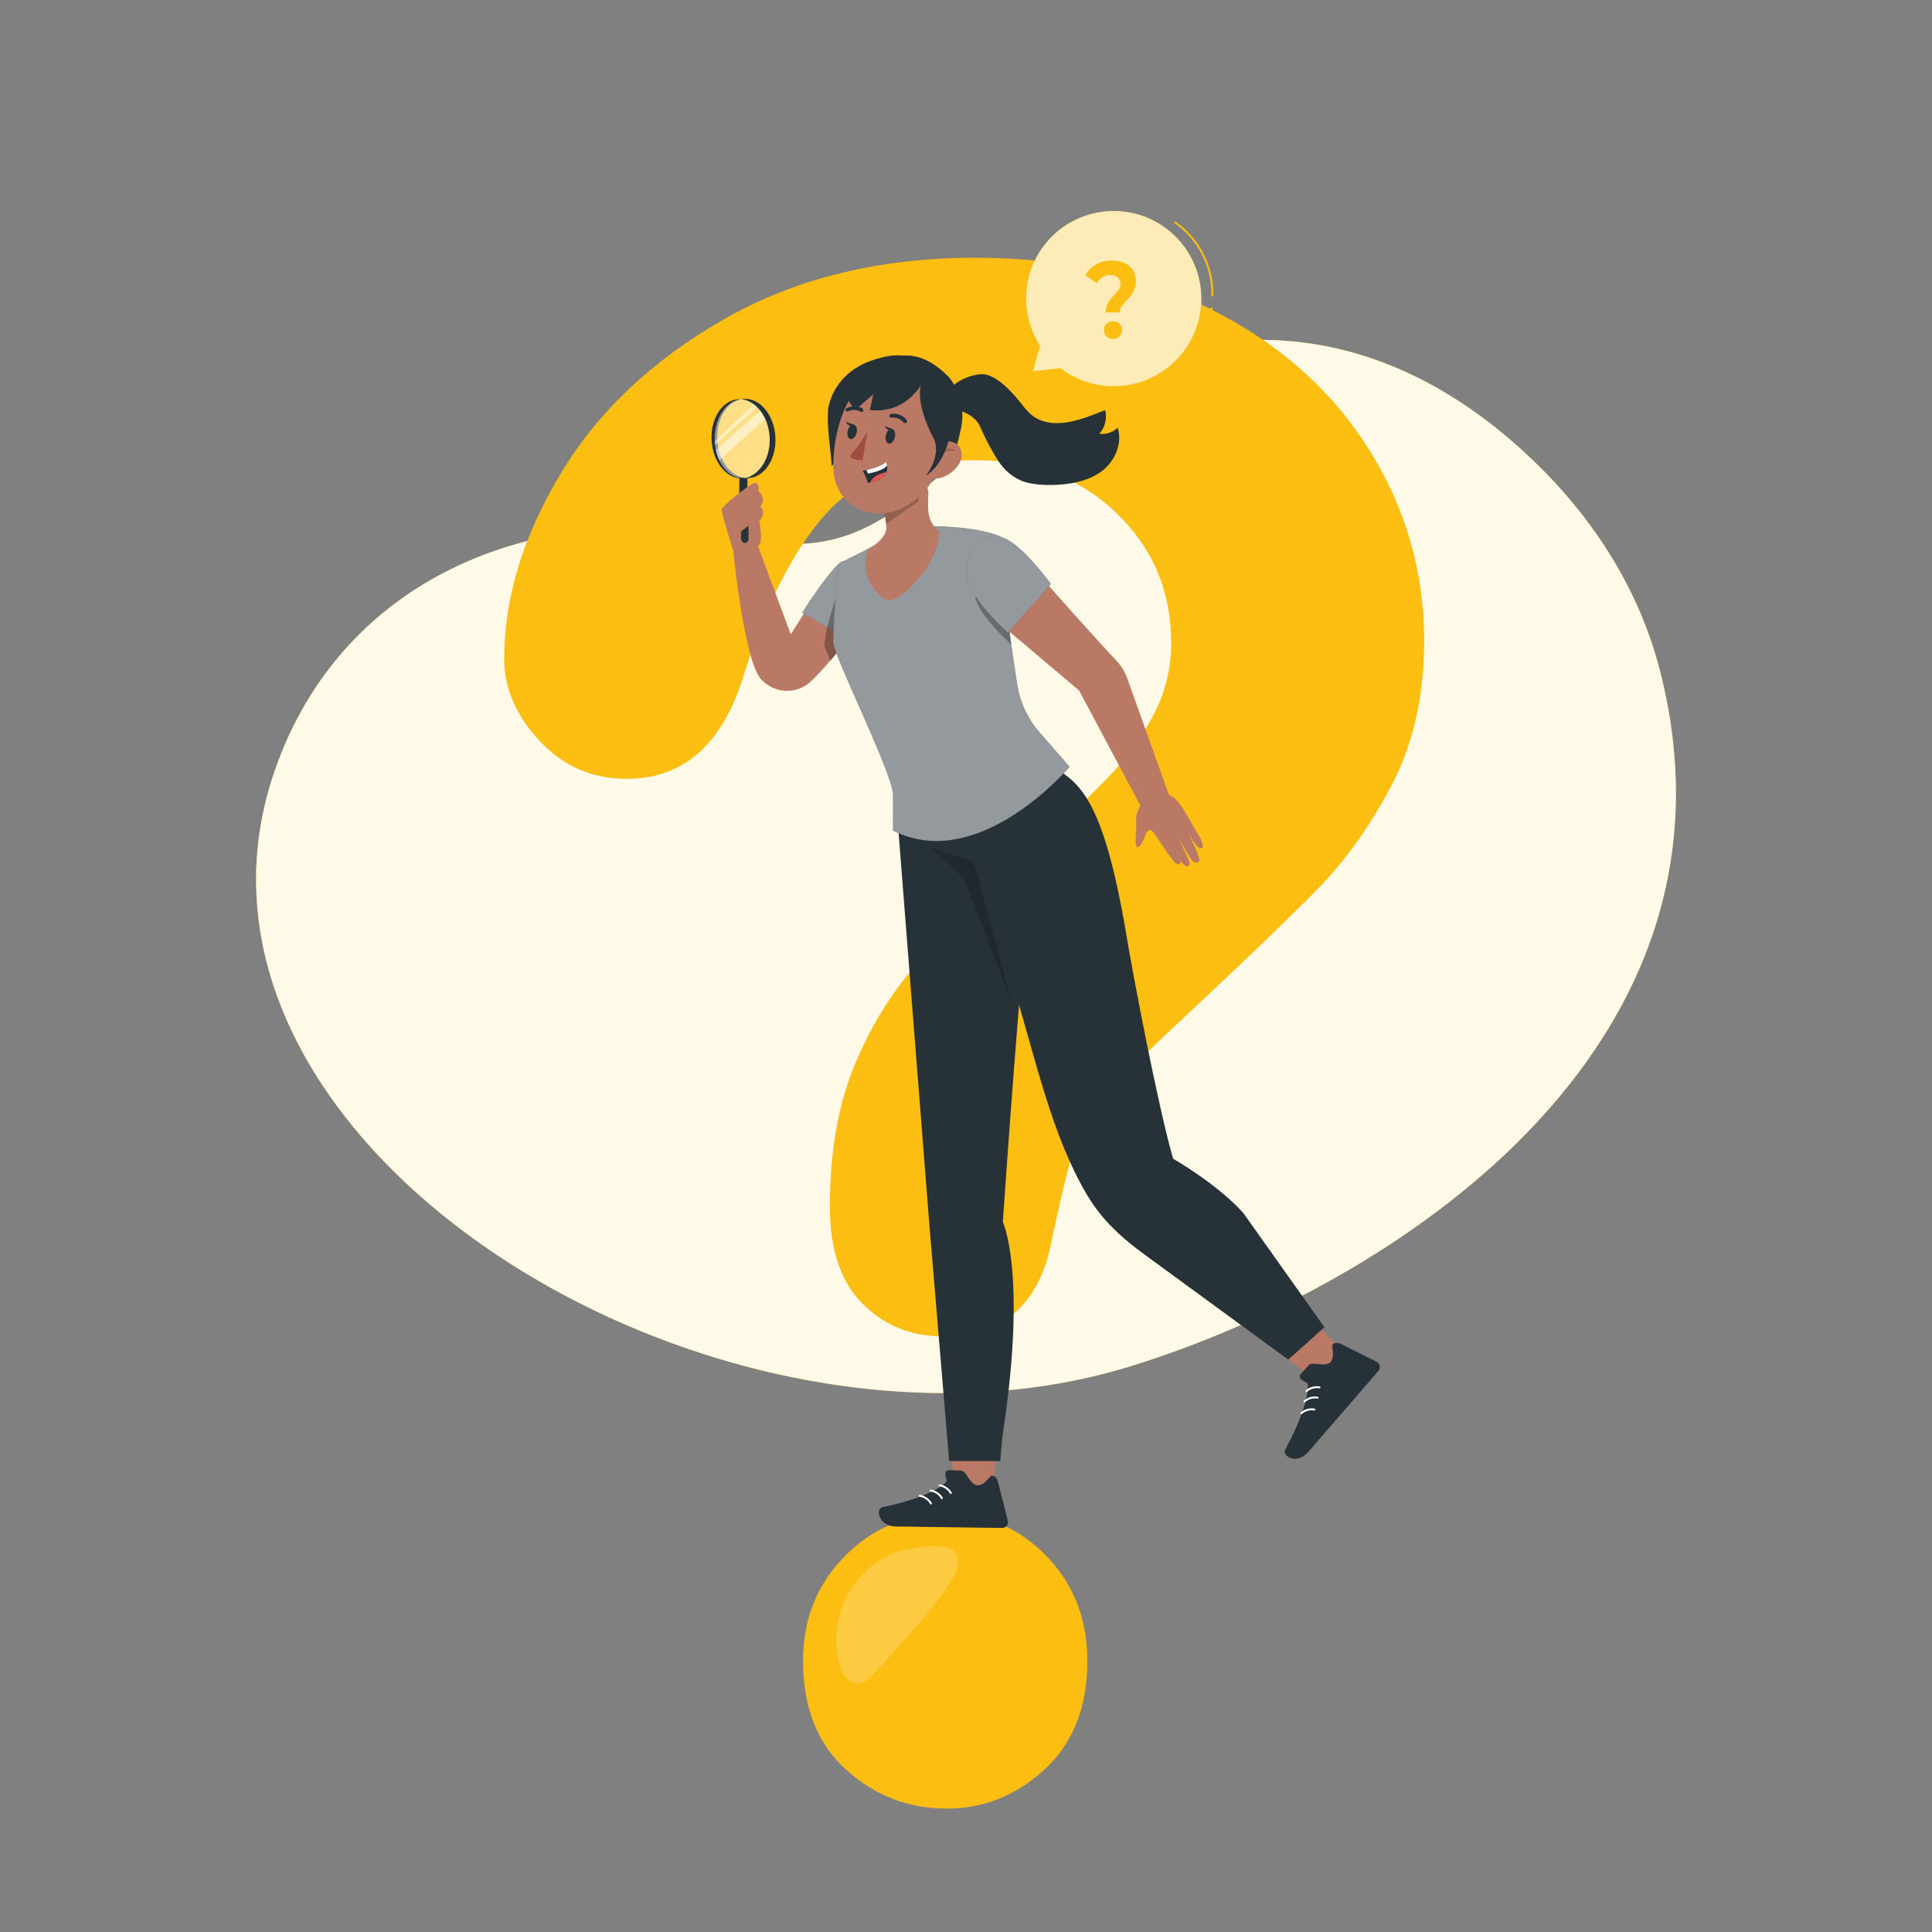 <svg xmlns="http://www.w3.org/2000/svg" viewBox="0 0 500 500"><rect x="0" y="0" width="500" height="500" fill="#808080" stroke="none"/><g id="freepik--background-simple--inject-133"><g><path d="M429.596,173.596c-4.755-18.584-14.88-36.505-30.76-52.399-18.717-18.733-47.876-37.873-86.016-32.22-70.412,10.437-71.694,60.505-119.037,50.508-53.627-11.323-105.249,9.327-122.741,60.138-33.225,96.508,114.381,186.825,221.205,154.059,66.504-20.399,162.599-81.407,137.35-180.086Z" style="fill:#FCBE11;"></path><path d="M429.596,173.596c-4.755-18.584-14.88-36.505-30.76-52.399-18.717-18.733-47.876-37.873-86.016-32.22-70.412,10.437-71.694,60.505-119.037,50.508-53.627-11.323-105.249,9.327-122.741,60.138-33.225,96.508,114.381,186.825,221.205,154.059,66.504-20.399,162.599-81.407,137.35-180.086Z" style="fill:#fff; opacity:.9;"></path></g></g><g id="freepik--Question_Mark--inject-133"><path d="M130.49,170.515c0-15.729,4.841-31.664,14.523-47.807,9.682-16.143,23.808-29.512,42.378-40.108,18.57-10.593,40.236-15.894,64.996-15.894,23.014,0,43.331,4.432,60.948,13.287,17.618,8.858,31.228,20.902,40.831,36.135,9.603,15.235,14.404,31.788,14.404,49.669,0,14.073-2.738,26.411-8.214,37.004-5.476,10.596-11.983,19.744-19.523,27.442-7.539,7.699-21.07,20.654-40.593,38.866-5.396,5.133-9.722,9.648-12.975,13.535-3.254,3.891-5.674,7.45-7.261,10.679s-2.817,6.457-3.69,9.686c-.873,3.228-2.182,8.902-3.928,17.012-3.016,17.222-12.46,25.828-28.332,25.828-8.253,0-15.197-2.815-20.832-8.444-5.635-5.626-8.452-13.99-8.452-25.083,0-13.907,2.063-25.952,6.19-36.135,4.127-10.182,9.603-19.123,16.428-26.822,6.825-7.699,16.031-16.846,27.617-27.442,10.158-9.272,17.499-16.267,22.023-20.985,4.524-4.719,8.333-9.972,11.428-15.77,3.095-5.795,4.643-12.083,4.643-18.874,0-13.245-4.722-24.421-14.166-33.527-9.444-9.103-21.626-13.659-36.545-13.659-17.459,0-30.316,4.595-38.569,13.783-8.253,9.189-15.237,22.724-20.951,40.605-5.396,18.712-15.634,28.063-30.712,28.063-8.888,0-16.388-3.267-22.499-9.81-6.111-6.54-9.166-13.618-9.166-21.234Z" style="fill:#FCBE11;"></path><g><path d="M244.986,468.062c-9.941,0-18.62-3.357-26.035-10.072-7.415-6.715-11.123-16.104-11.123-28.178,0-10.71,3.585-19.72,10.756-27.03,7.171-7.306,15.971-10.965,26.402-10.965,10.267,0,18.905,3.659,25.913,10.965,7.008,7.31,10.512,16.32,10.512,27.03,0,11.9-3.667,21.254-11.001,28.05-7.334,6.796-15.808,10.2-25.424,10.2Z" style="fill:#FCBE11;"></path><g style="opacity:.2;"><path d="M246.994,401.464c-.979-.972-2.467-1.178-3.844-1.25-3.851-.202-7.38,.324-11.086,1.391-5.505,2.106-10.19,6.281-12.913,11.508s-3.46,11.459-2.032,17.177c.649,2.596,2.37,5.524,5.043,5.405,1.768-.079,3.145-1.498,4.323-2.818,2.809-3.147,5.618-6.295,8.427-9.442,4.207-4.714,8.445-9.469,11.615-14.934,1.274-2.195,2.267-5.249,.466-7.037Z" style="fill:#fff;"></path></g></g></g><g id="freepik--Speech_Bubble--inject-133"><g><g><path d="M301.684,59.044c-10.073-7.433-24.264-5.293-31.697,4.78-5.738,7.776-5.748,17.996-.83,25.677l-1.831,6.557,7.151-.775c.1,.077,.189,.163,.291,.238,10.073,7.433,24.264,5.292,31.697-4.78,7.433-10.073,5.293-24.264-4.78-31.697Z" style="fill:#FCBE11;"></path><path d="M301.684,59.044c-10.073-7.433-24.264-5.293-31.697,4.78-5.738,7.776-5.748,17.996-.83,25.677l-1.831,6.557,7.151-.775c.1,.077,.189,.163,.291,.238,10.073,7.433,24.264,5.292,31.697-4.78,7.433-10.073,5.293-24.264-4.78-31.697Z" style="fill:#fff; opacity:.7;"></path><path d="M313.751,76.708h-.008c-.138-.004-.246-.119-.242-.257,.215-7.254-3.523-14.581-9.522-18.666-.114-.078-.144-.233-.066-.347,.078-.114,.234-.144,.348-.066,6.137,4.178,9.961,11.673,9.741,19.093-.004,.136-.115,.243-.25,.243Z" style="fill:#FCBE11;"></path><path d="M312.992,83.387c-.03,0-.061-.005-.09-.017-.129-.05-.193-.194-.144-.323,.39-1.012,.57-2.119,.522-3.203-.006-.138,.101-.255,.239-.261,.13-.012,.255,.101,.261,.238,.051,1.152-.142,2.33-.556,3.405-.038,.099-.133,.16-.233,.16Z" style="fill:#FCBE11;"></path></g><path d="M286.755,78.396c.382-.648,.938-1.364,1.669-2.146,.536-.573,.929-1.054,1.181-1.445,.252-.391,.378-.834,.378-1.331,0-.705-.24-1.263-.719-1.674-.479-.41-1.116-.615-1.912-.615-.764,0-1.442,.186-2.034,.558-.593,.371-1.092,.892-1.498,1.559l-2.947-2.031c.682-1.221,1.603-2.166,2.764-2.833,1.161-.668,2.537-1.002,4.128-1.002,1.867,0,3.365,.468,4.493,1.403,1.128,.935,1.692,2.232,1.692,3.892,0,.782-.11,1.469-.329,2.06s-.487,1.093-.804,1.502c-.316,.41-.726,.883-1.229,1.417-.601,.629-1.039,1.159-1.315,1.588-.276,.429-.414,.949-.414,1.56h-3.677c0-.992,.19-1.812,.572-2.461Zm-.389,8.673c-.447-.452-.67-1.003-.67-1.652,0-.649,.219-1.191,.657-1.627,.438-.435,.999-.653,1.681-.653,.682,0,1.242,.218,1.68,.653,.438,.436,.658,.978,.658,1.627,0,.649-.223,1.2-.669,1.652-.447,.453-1.003,.678-1.669,.678-.665,0-1.222-.226-1.668-.678Z" style="fill:#FCBE11;"></path></g></g><g id="freepik--Character--inject-133"><g><g><path d="M185.644,113.935c-.325-5.313,2.378-9.861,6.148-10.6-.245-.018-.493-.021-.743-.006-4.148,.254-7.23,5.043-6.885,10.696s3.989,10.031,8.137,9.777c.25-.015,.495-.049,.736-.096-3.832-.274-7.069-4.458-7.394-9.772Z" style="fill:#263238;"></path><ellipse cx="192.256" cy="113.521" rx="7.291" ry="10.201" style="fill:#fff; opacity:.5;"></ellipse><path d="M196.775,106.294l-11.508,10.137c.146,.797,.477,1.709,.883,2.666l11.89-10.687c-.278-.727-.724-1.429-1.265-2.116Z" style="fill:#fff; opacity:.5;"></path><path d="M195.21,104.587l-10.233,9.669,.091,.857,10.869-9.77c-.278-.727-.236-.48-.727-.756Z" style="fill:#fff; opacity:.5;"></path><path d="M200.665,113.016c-.346-5.654-3.989-10.031-8.137-9.777-.25,.015-.495,.049-.736,.096,3.832,.274,7.069,4.458,7.394,9.772,.325,5.313-2.613,9.877-6.383,10.615,.245,.018,.728,.006,.978-.01,4.148-.254,7.23-5.043,6.885-10.696Z" style="fill:#263238;"></path><path d="M191.336,123.722h2.105v14.865c0,.571-.463,1.034-1.034,1.034h-.037c-.571,0-1.034-.463-1.034-1.034v-14.865h0Z" style="fill:#263238;"></path><path d="M212.993,151.056l-8.349,13.11-9.049-24.392-5.978,1.38s2.829,30.183,7.533,34.849c3.46,3.432,8.502,3.686,12.109,.847,3.553-2.797,15.354-17.578,15.354-17.578l-11.621-8.216Z" style="fill:#b97964;"></path><path d="M189.658,142.308s-2.814-9.265-2.94-10.285,7.027-6.397,8.23-6.948c1.204-.551,1.706,1.375,1.242,1.986,0,0,.069,.047,.181,.13,1.248,.933,1.413,2.746,.371,3.906h0s.337,.123,.619,.865c.533,1.403-.858,2.903-.858,2.903,0,0,1.158,5.557-.196,6.285-1.425,.767-2.585,1.342-2.608,1.186l-4.041-.026Z" style="fill:#b97964;"></path><path d="M191.792,137.516l1.919-1.431v3.287c0,.639-.429,1.157-.959,1.157h0c-.53,0-.959-.518-.959-1.157v-1.855Z" style="fill:#263238;"></path></g><g><polygon points="245.578 369.957 246.878 383.59 257.131 384.712 258.171 370.052 245.578 369.957" style="fill:#b97964;"></polygon><g><path d="M244.657,381.414c-.021-.538,.448-.966,.975-.945l3.117,.12c.788,.011,1.591,1.476,2.048,2.131,1.97,2.823,3.493,1.788,5.711-.81,1.39-.146,1.742,1.484,1.849,1.922l2.473,9.688c.215,.809-.254,1.643-1.047,1.863-.141,.039-.287,.057-.433,.052-4.227-.059-6.227-.086-11.488-.16l-16.09-.224c-4.386-.061-5.235-4.581-3.423-4.973,8.149-1.718,13.934-4.076,16.478-6.451,.355-.313-.132-1.226-.171-2.213Z" style="fill:#263238;"></path><path d="M246.084,386.638c-.085,0-.167-.043-.214-.121-.596-.994-1.625-1.691-2.753-1.864-.136-.021-.23-.148-.209-.285,.021-.136,.149-.23,.285-.209,1.273,.195,2.435,.98,3.106,2.101,.071,.119,.033,.272-.086,.344-.04,.023-.084,.035-.128,.035Z" style="fill:#fff;"></path><path d="M243.774,387.981c-.085,0-.167-.043-.214-.121-.596-.995-1.625-1.692-2.754-1.865-.136-.021-.23-.148-.209-.285,.021-.136,.149-.23,.285-.209,1.274,.195,2.436,.981,3.106,2.102,.071,.119,.033,.272-.086,.344-.04,.023-.084,.035-.128,.035Z" style="fill:#fff;"></path><path d="M240.93,389.335c-.085,0-.167-.043-.214-.121-.596-.995-1.625-1.692-2.753-1.864-.137-.021-.23-.148-.209-.285,.021-.136,.152-.227,.285-.209,1.274,.194,2.436,.979,3.107,2.101,.071,.119,.033,.272-.086,.344-.04,.023-.084,.035-.128,.035Z" style="fill:#fff;"></path></g></g><g><polygon points="328.873 348.703 339.905 356.612 347.559 349.609 337.277 339.224 328.873 348.703" style="fill:#b97964;"></polygon><g><path d="M336.702,356.964c-.416-.336-.431-.976-.074-1.369l2.112-2.323c.519-.6,2.136-.261,2.921-.185,3.388,.327,3.602-1.523,3.099-4.931,.793-1.167,2.239-.373,2.636-.169l8.845,4.427c.744,.363,1.063,1.269,.713,2.025-.062,.134-.144,.258-.242,.368-2.786,3.219-4.104,4.742-7.572,8.748l-10.605,12.253c-2.891,3.34-6.82,1.04-5.937-.613,4.002-7.403,5.993-13.402,5.868-16.915-.004-.478-1.002-.7-1.765-1.315Z" style="fill:#263238;"></path><path d="M338.099,360.265c-.069,0-.139-.028-.188-.085-.092-.104-.081-.262,.022-.353,.974-.854,2.316-1.238,3.59-1.021,.136,.022,.228,.151,.204,.288-.022,.136-.144,.23-.288,.204-1.124-.186-2.314,.147-3.176,.903-.048,.042-.106,.062-.165,.062Z" style="fill:#fff;"></path><path d="M337.604,362.923c-.069,0-.139-.028-.188-.085-.092-.104-.081-.262,.022-.353,.975-.854,2.315-1.237,3.59-1.021,.136,.022,.228,.151,.204,.288-.022,.136-.146,.234-.288,.204-1.126-.185-2.314,.148-3.176,.903-.048,.042-.106,.062-.165,.062Z" style="fill:#fff;"></path><path d="M336.771,365.999c-.069,0-.139-.028-.188-.085-.092-.104-.081-.262,.022-.353,.973-.854,2.315-1.238,3.59-1.021,.136,.022,.228,.151,.204,.288-.022,.136-.144,.23-.288,.204-1.126-.186-2.314,.147-3.176,.903-.048,.042-.106,.062-.165,.062Z" style="fill:#fff;"></path></g></g><g><path d="M232.291,212.168s8.172,104.304,8.238,104.886l5.111,61.05h13.271s.09-3.515,.781-8.146c6.055-40.592-.155-53.709-.155-53.709,0,0,5.331-78.365,7.196-84.271,.186-.615-6.165-45.525-34.442-19.809Z" style="fill:#263238;"></path><path d="M232.089,212.039l.367,.61c5.469,7.401,15.833,15.283,21.248,22.043l1.885,4.265s39.433-30.569,13.803-43.166c-1.065-.524-8.911-4.719-8.911-4.719-6.79-1.667-28.392,20.967-28.392,20.967Z" style="fill:#263238;"></path><path d="M291.014,239.056c2.146,13.353,8.814,47.842,12.59,60.818,0,0,11.618,6.649,18.188,14.087l20.968,29.521-9.355,8.398-38.242-27.973c-8.646-6.51-12.149-11.334-15.541-17.684-8.298-15.505-12.395-35.252-17.348-50.857-2.293-7.236-11.105-30.546-10.354-38.042,1.002-10.145,1.36-26.55,13.686-20.972,11.792,3.465,18.784,5.668,25.407,42.703Z" style="fill:#263238;"></path><polygon points="261.687 258.864 251.989 223.04 240.93 219.351 249.563 227.399 261.687 258.864" style="isolation:isolate; opacity:.2;"></polygon></g><path d="M217.52,145.495c-3.587,2.97-9.932,13.116-9.932,13.116l14.284,8.093s7.301-10.626,6.552-15.351c-.781-4.923-5.502-8.227-10.903-5.858Z" style="fill:#263238;"></path><path d="M217.52,145.495c-3.587,2.97-9.932,13.116-9.932,13.116l14.284,8.093s7.301-10.626,6.552-15.351c-.781-4.923-5.502-8.227-10.903-5.858Z" style="fill:#fff; opacity:.5;"></path><path d="M216.753,163.509v-10.16s-4.157,12.13-3.203,14.31c.954,2.181,1.335,3.315,1.335,3.315l1.598-1.852,.27-5.614Z" style="opacity:.3;"></path><path d="M269.036,189.527c-3.072-3.522-5.079-7.843-5.79-12.462-1.083-7.043-2.563-16.886-2.397-17.657l.481-18.991c-4.198-4.197-19.781-4.24-19.781-4.24l-10.453,2.666s-3.882,1.709-7.136,3.53c-4.343,2.431-6.627,2.559-7.224,5.353,0,0-.854,9.155-1.088,18.435-.083,3.312,15.287,33.747,15.481,39.479l.004,9.332c22.279,11.222,45.683-16.523,45.683-16.523l-7.781-8.92Z" style="fill:#263238;"></path><path d="M269.036,189.527c-3.072-3.522-5.079-7.843-5.79-12.462-1.083-7.043-2.563-16.886-2.397-17.657l.481-18.991c-4.198-4.197-19.781-4.24-19.781-4.24l-10.453,2.666s-3.882,1.709-7.136,3.53c-4.343,2.431-6.627,2.559-7.224,5.353,0,0-.854,9.155-1.088,18.435-.083,3.312,15.287,33.747,15.481,39.479l.004,9.332c22.279,11.222,45.683-16.523,45.683-16.523l-7.781-8.92Z" style="fill:#fff; opacity:.5;"></path><path d="M261.71,166.802s-9.766-8.819-9.272-12.946l8.305,4.462,.556,5.588,.411,2.895Z" style="opacity:.3;"></path><g><path d="M268.869,148.705c.227,.335,14.37,16.256,20.055,22.283,1.219,1.292,2.162,2.817,2.776,4.484l11.662,32.591-7.304,2.185-16.764-31.523-21.069-17.825,10.645-12.194Z" style="fill:#b97964;"></path><path d="M295.783,207.633s-1.951,2.229-1.76,4.671c.191,2.442-.307,4.443-.039,6.249,.267,1.806,1.587-.275,2.066-1.523,.478-1.249,1.033-2.659,1.913-2.148,.88,.511,5.259,8.087,6.559,8.657,1.301,.57,.976-.877,.976-.877,0,0,1.113,1.812,1.951,1.566,.217-.064,.62-.565,.242-1.47-.85-2.036-2.854-6.217-2.854-6.217,.11,.242,2.952,5.226,3.475,5.917,.684,.903,1.467,.98,1.977,.567,.727-.588-2.587-6.888-2.541-7.251,0,0,1.786,3.691,2.991,3.751,1.205,.06,.207-2.324-1.072-4.26-1.173-1.774-3.008-5.562-4.375-7.25-1.684-2.08-3.283-3.098-5.712-2.467-2.429,.632-3.798,2.087-3.798,2.087Z" style="fill:#b97964;"></path><path d="M258.65,138.986c4.737,.304,13.337,12.149,13.337,12.149l-11.134,12.584s-10.444-9.117-10.623-15.219c-.138-5.157,2.404-9.909,8.421-9.514Z" style="fill:#263238;"></path><path d="M258.65,138.986c4.737,.304,13.337,12.149,13.337,12.149l-11.134,12.584s-10.444-9.117-10.623-15.219c-.138-5.157,2.404-9.909,8.421-9.514Z" style="fill:#fff; opacity:.5;"></path></g><g><path d="M224.445,93.713c-6.503,2.686-9.31,7.839-10.094,11.818-.454,5.492,.574,9.647,.887,15.134l20.906-28.532c-3.444,.005-4.782-.97-11.699,1.581Z" style="fill:#263238;"></path><path d="M232.127,92.348c6.093-1.491,10.864,2.635,13.572,5.382,2.826,3.639,3.937,8.344,3.054,12.928-.923,4.267-2.042,9.439-5.097,11.153-1.721,1.003-3.77,1.243-5.646,.663l-16.79-23.629c3.042-3.048,6.797-5.285,10.907-6.498Z" style="fill:#263238;"></path><path d="M240.259,127.539c-.001-.163-.014-.326-.038-.487-.099-.736-.42-1.418-.92-1.955-1.327-1.504-3.623-1.616-5.129-.25l-.004,.004-5.81,2.583c-.006,.086-.013,.172-.02,.269l1.051,8.555c.164,2.546-2.715,4.638-4.331,5.76-.971,.75-2.903,7.706,3.572,12.856,1.909,1.529,4.86-.965,6.776-2.629,7.888-7.595,7.722-14.598,7.722-14.598-2.922-2.669-3.125-4.459-2.868-10.108Z" style="fill:#b97964;"></path><path d="M226.227,126.933c.05-.08,.088-.166,.111-.257h0l6.3-.582c1.881-.771,4.001,.113,4.742,1.977,.289,.517,1.019-3.136,.257,1.637l-.012,.075-8.324,5.853s-1.012-6.945-1.06-6.967c-.048-.022-2.014-1.735-2.014-1.735Z" style="isolation:isolate; opacity:.2;"></path><path d="M245.339,111.284c-2.354,9.822-3.131,14.012-8.955,18.445-8.765,6.655-20.064,2.18-20.677-8.036-.481-9.184,3.395-23.683,13.631-26.378,10.236-2.695,18.35,6.134,16.001,15.969Z" style="fill:#b97964;"></path><path d="M247.858,120.594c-1.454,1.933-3.548,3.016-5.372,3.264-2.743,.374-3.558-4.062-2.305-6.631,1.129-2.312,3.946-3.614,6.463-2.803,2.48,.799,2.876,3.96,1.214,6.17Z" style="fill:#b97964;"></path><path d="M242.315,119.685c-.016,0-.033-.001-.049-.005-.135-.027-.223-.158-.196-.294,.201-1.014,.807-1.935,1.662-2.525,.855-.591,1.924-.83,2.939-.649,.136,.024,.227,.153,.203,.29s-.156,.229-.29,.203c-.882-.154-1.82,.051-2.568,.568-.749,.517-1.279,1.323-1.456,2.211-.023,.119-.128,.201-.245,.201Z" style="opacity:.2;"></path><path d="M231.628,113c-.188,1.06-.877,1.87-1.538,1.811-.662-.059-1.046-.967-.858-2.026,.188-1.059,.876-1.87,1.538-1.811,.662,.059,1.046,.966,.858,2.026Z" style="fill:#263238;"></path><path d="M221.734,111.872c-.184,1.026-.868,1.811-1.528,1.752-.66-.059-1.045-.939-.861-1.966,.184-1.026,.868-1.811,1.528-1.751,.66,.059,1.045,.939,.861,1.966Z" style="fill:#263238;"></path><path d="M234.204,109.522c-.13,0-.255-.052-.342-.154-1.359-1.607-3.166-1.296-3.187-1.293-.268,.047-.51-.129-.535-.399-.024-.27,.176-.529,.447-.58,.094-.017,2.362-.409,4.049,1.586,.168,.199,.131,.514-.083,.703-.103,.091-.229,.136-.35,.137Z" style="fill:#263238;"></path><path d="M219.062,106.451c-.097-.045-.171-.13-.201-.245-.062-.238,.088-.515,.333-.619,2.462-1.039,4.035,.133,4.101,.184,.186,.143,.198,.434,.025,.651-.171,.217-.462,.277-.648,.135-.061-.047-1.296-.935-3.254-.108-.127,.053-.254,.05-.357,.002Z" style="fill:#263238;"></path><path d="M224.49,111.68s-2.06,3.594-4.137,5.746c-.363,.376-.249,.997,.209,1.228,1.18,.595,2.684,.342,2.684,.342l1.243-7.316Z" style="fill:#a24e3f;"></path><path d="M231.142,111.059l-2.232-.801s1.036,1.863,2.232,.801Z" style="fill:#263238;"></path><path d="M221.107,109.956l-2.232-.801s1.036,1.862,2.232,.801Z" style="fill:#263238;"></path><path d="M223.302,121.831c.616,1.079,1.309,3.148,1.309,3.148,.2-.033,.4-.065,.598-.108,2.701-.511,3.803-1.638,4.205-2.733,.218-.599,.219-1.195,.158-1.669-.065-.549-.237-.923-.237-.923-1.287,1.124-3.772,1.794-5.114,2.096-.56,.133-.919,.189-.919,.189Z" style="fill:#263238;"></path><path d="M224.221,121.642l.41,.918c2.543-.488,4.275-1.171,4.941-2.091-.065-.549-.237-.923-.237-.923-1.287,1.124-3.772,1.794-5.114,2.096Z" style="fill:#fff;"></path><path d="M225.209,124.871c2.701-.511,3.803-1.638,4.205-2.733-.914,.209-1.996,.564-2.899,1.16-.692,.454-1.078,1.025-1.306,1.572Z" style="fill:#de5753;"></path><path d="M241.419,113.016s-4.218-7.549-3.199-13.092c0,0-19.102-8.445-21.017,9.324,0,0-1.082-15.909,15.847-15.121,16.929,.788,15.658,22.973,6.603,29.002-.012-.083,4.363-5.393,1.766-10.114Z" style="fill:#263238;"></path><path d="M225.128,94.807c-2.608,1.654-4.639,4.086-5.796,6.943-.464,2.146,2.108,4.273,2.108,4.273l4.565-3.978-.889,4.112c5.956,.51,9.99-1.928,12.95-6.013l-1.984-6.46s-8.658-.176-10.953,1.123Z" style="fill:#263238;"></path><path d="M289.251,110.69c-1.29,1.23-3.059,1.814-4.743,1.564,1.446-1.531,2.051-3.976,1.512-6.114-5.622,2.23-12.329,5.014-17.713,2.149-2.468-1.313-4.059-4.139-6.032-6.247-1.973-2.108-4.124-4.185-6.756-5.015-2.631-.831-8.34,1.331-9.773,3.925l-.345,5.104c2.718-.517,6.995,1.463,8.191,4.228,1.196,2.765,2.258,4.765,3.747,7.347,1.886,3.27,3.743,5.335,6.946,6.763,1.463,.652,4.782,1.366,9.711,1.047,3.909-.252,7.926-1.102,11.175-3.528,3.249-2.426,5.447-7.143,4.079-11.223Z" style="fill:#263238;"></path></g></g></g></svg>
